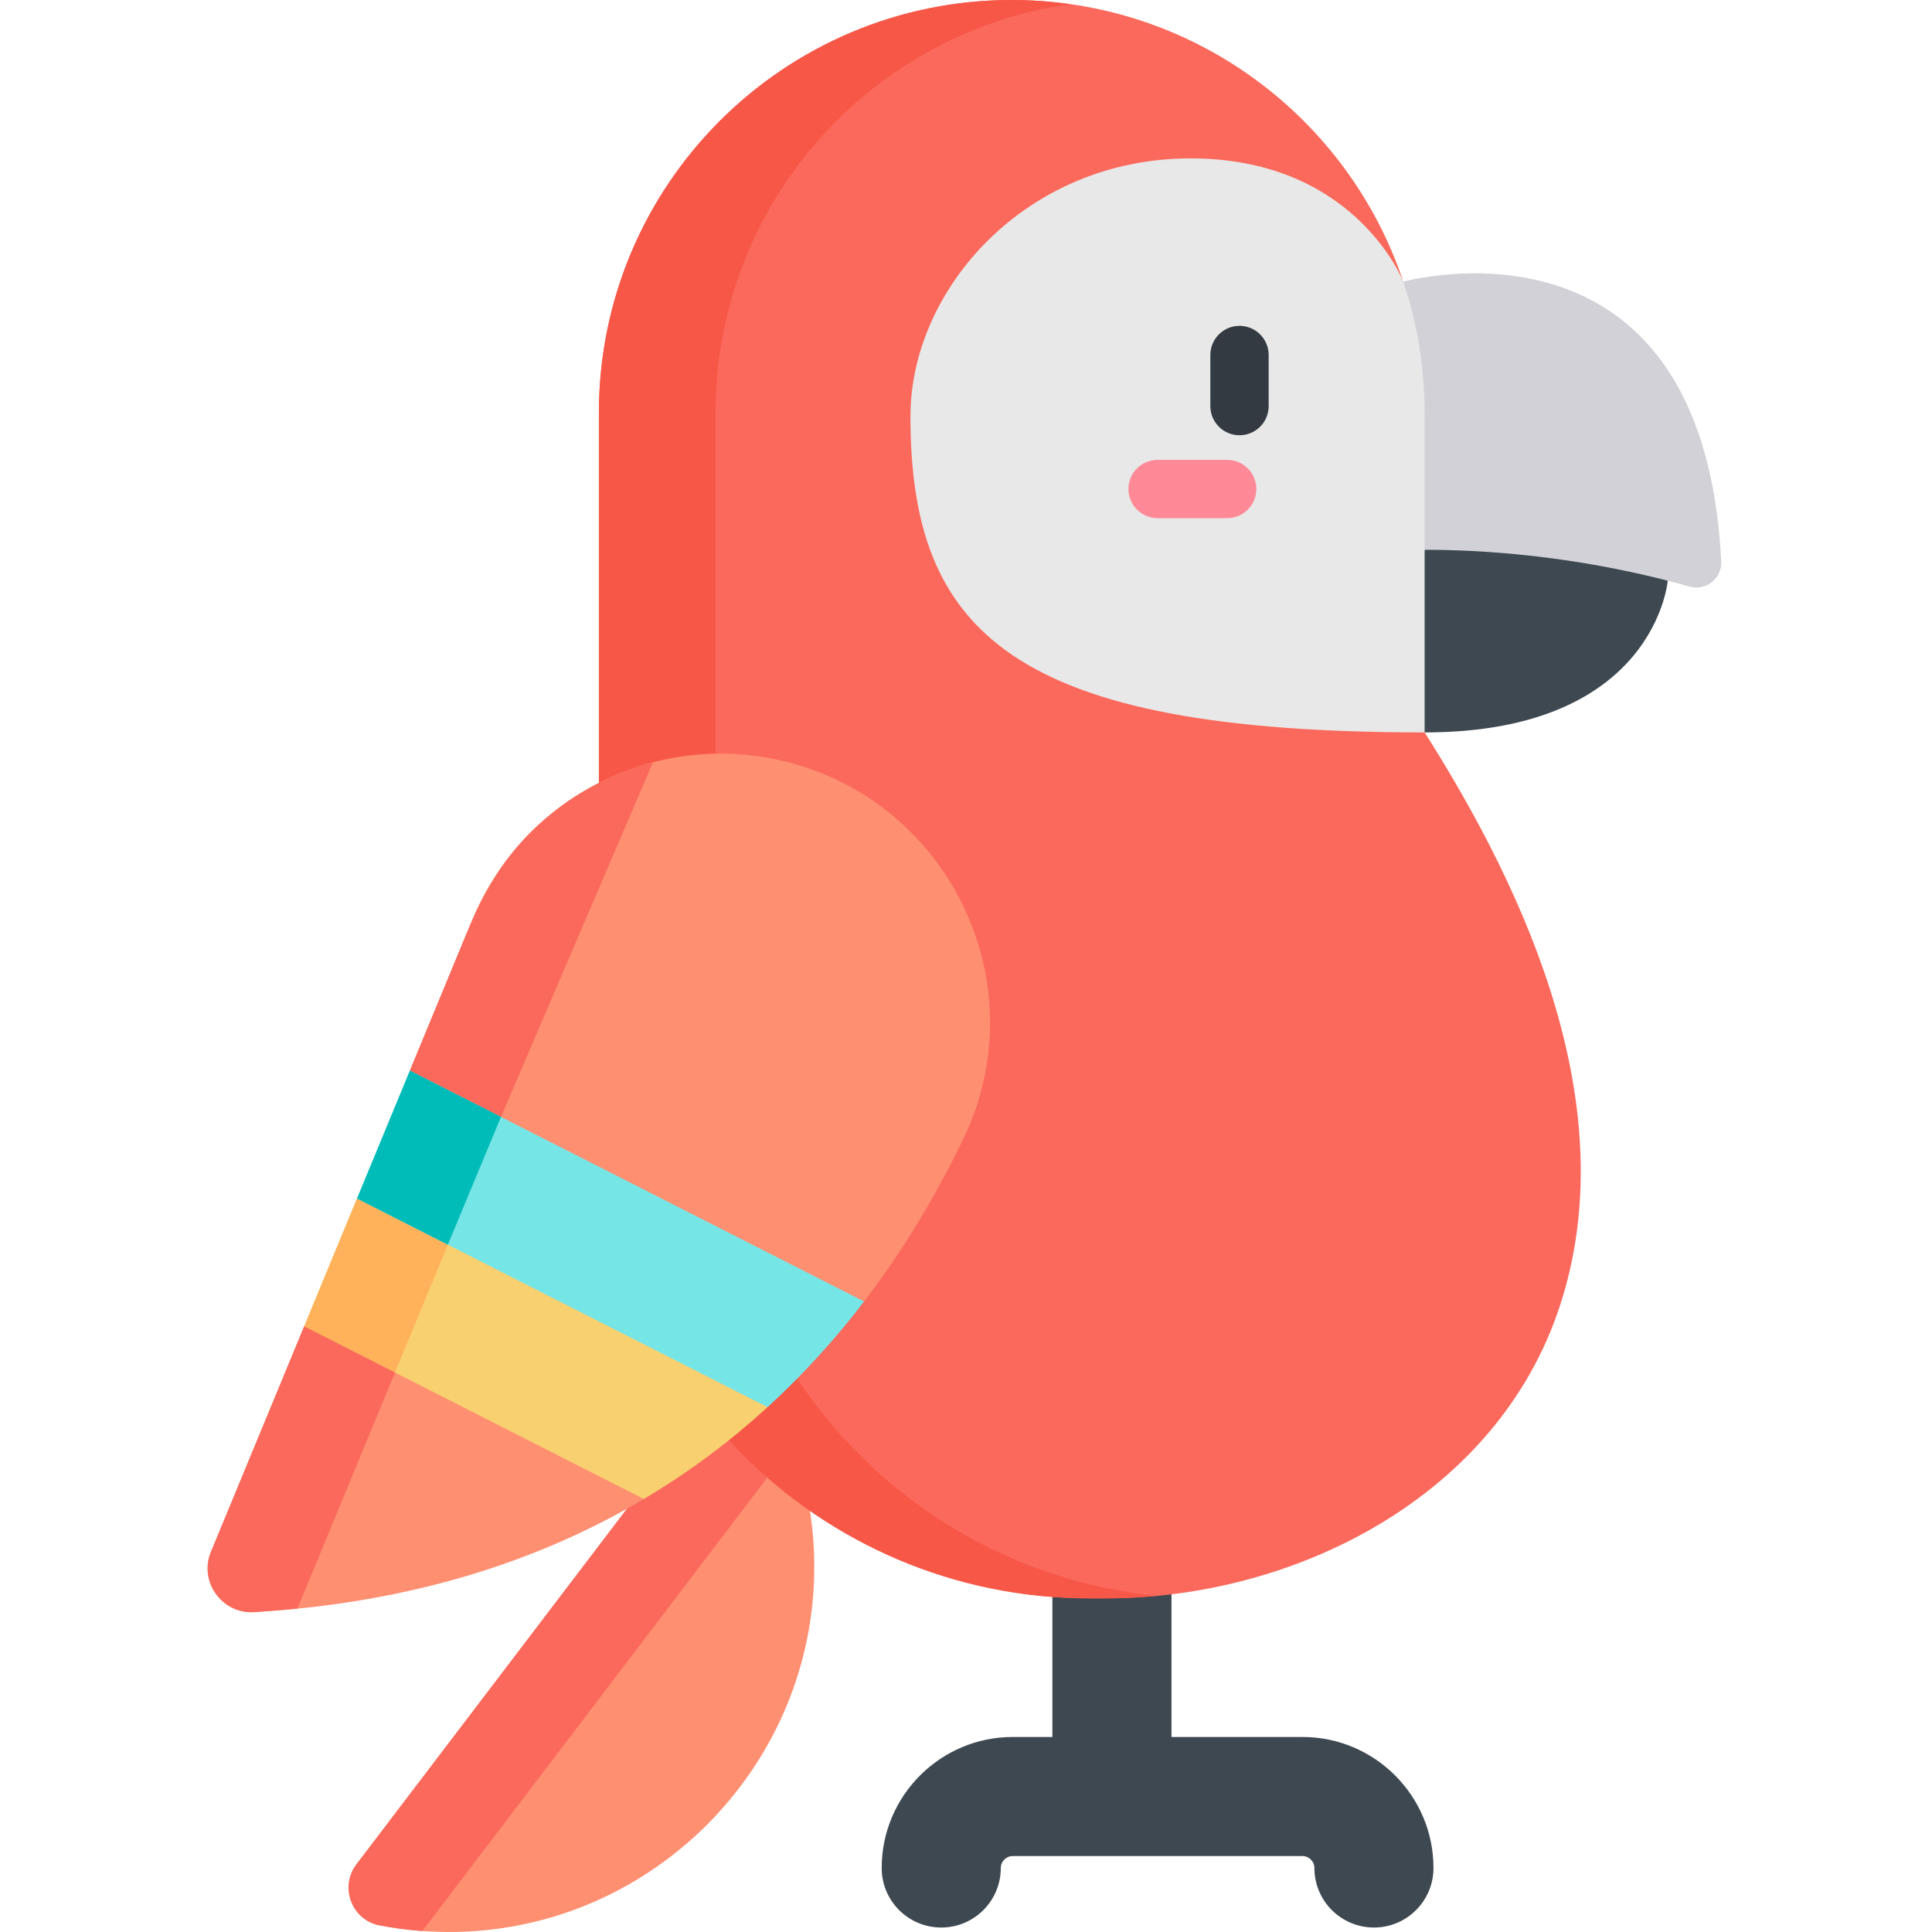 <svg xmlns="http://www.w3.org/2000/svg" viewBox="0.0 0.0 200.0 200.0" height="200.0px" width="200.0px"><path fill="#3d4851" fill-opacity="1.0"  filling="0" d="M104.834 179.812 L108.943 179.812 L108.943 159.09 C108.943 155.686 111.702 152.925 115.106 152.925 C118.512 152.925 121.271 155.686 121.271 159.09 L121.271 179.812 L134.831 179.812 C142.309 179.812 148.393 185.896 148.393 193.373 C148.393 196.779 145.633 199.537 142.229 199.537 C138.825 199.537 136.066 196.779 136.066 193.373 C136.066 192.694 135.512 192.14 134.833 192.14 L104.834 192.14 C104.155 192.14 103.601 192.694 103.601 193.373 C103.601 196.779 100.841 199.537 97.437 199.537 C94.032 199.537 91.272 196.779 91.272 193.373 C91.273 185.896 97.357 179.812 104.834 179.812 Z"></path>
<path fill="#ff8f71" fill-opacity="1.0"  filling="0" d="M36.904 192.99 L77.148 140.088 C81.798 146.52 84.473 154.475 84.282 163.066 C83.836 183.186 67.41 199.58 47.291 199.992 C44.55 200.047 41.873 199.812 39.29 199.313 C36.402 198.755 35.121 195.332 36.904 192.99 Z"></path>
<path fill="#fa695b" fill-opacity="1.0"  filling="0" d="M77.148 140.088 L36.904 192.99 C35.121 195.332 36.402 198.755 39.29 199.313 C40.739 199.593 42.22 199.786 43.723 199.896 L82.088 149.464 C80.881 146.091 79.21 142.94 77.148 140.088 Z"></path>
<path fill="#fa695b" fill-opacity="1.0"  filling="0" d="M61.998 114.644 L61.998 42.74 C61.998 30.937 66.783 20.255 74.515 12.517 C82.252 4.785 92.935 0.0 104.738 0.0 C123.581 0.0 139.578 12.196 145.257 29.125 L130.296 50.818 L147.478 75.82 C158.262 92.812 168.144 114.882 161.471 135.208 C155.028 154.837 134.201 165.462 114.443 165.462 L112.816 165.462 C84.749 165.462 61.998 142.711 61.998 114.644 Z"></path>
<path fill="#f75747" fill-opacity="1.0"  filling="0" d="M74.071 114.645 L74.071 42.74 C74.071 30.937 78.856 20.255 86.588 12.517 C92.977 6.132 101.376 1.759 110.756 0.429 C108.787 0.151 106.781 0.0 104.738 0.0 C92.935 0.0 82.252 4.785 74.515 12.517 C66.783 20.255 61.998 30.937 61.998 42.74 L61.998 114.645 C61.998 142.711 84.749 165.462 112.816 165.462 L114.441 165.462 C116.206 165.462 117.981 165.373 119.752 165.205 C94.098 162.63 74.071 140.976 74.071 114.645 Z"></path>
<path fill="#f8d070" fill-opacity="1.0"  filling="0" d="M31.486 137.309 L44.923 151.03 L66.649 155.177 C71.425 152.342 75.675 149.127 79.459 145.668 L60.574 128.25 L36.958 124.072 L31.486 137.309 Z"></path>
<path fill="#3d4851" fill-opacity="1.0"  filling="0" d="M172.643 60.114 C172.643 60.114 171.368 75.82 147.478 75.82 L137.209 66.063 L147.478 56.915 L160.786 50.818 L172.643 60.114 Z"></path>
<path fill="#d2d1d7" fill-opacity="1.0"  filling="0" d="M145.274 29.159 C145.274 29.159 176.289 20.476 178.182 58.104 C178.27 59.875 176.595 61.214 174.89 60.725 C169.881 59.289 159.746 56.915 147.478 56.915 L137.209 45.044 L145.274 29.159 Z"></path>
<path fill="#e8e8e8" fill-opacity="1.0"  filling="0" d="M94.249 43.094 C94.249 65.453 104.762 75.82 147.476 75.82 L147.476 42.74 C147.476 37.991 146.704 33.426 145.273 29.161 C145.273 29.161 145.273 29.158 145.27 29.154 C145.265 29.149 145.265 29.137 145.257 29.125 C144.952 28.384 139.793 16.396 123.251 16.396 C106.177 16.396 94.249 29.95 94.249 43.094 Z"></path>
<path fill="#333a41" fill-opacity="1.0"  filling="0" d="M128.312 45.056 C129.979 45.056 131.331 43.706 131.331 42.038 L131.331 36.751 C131.331 35.084 129.979 33.732 128.312 33.732 C126.646 33.732 125.295 35.084 125.295 36.751 L125.295 42.038 C125.295 43.706 126.646 45.056 128.312 45.056 Z"></path>
<path fill="#ff8997" fill-opacity="1.0"  filling="0" d="M119.833 53.641 L127.036 53.641 C128.702 53.641 130.054 52.29 130.054 50.624 C130.054 48.956 128.702 47.606 127.036 47.606 L119.833 47.606 C118.167 47.606 116.815 48.956 116.815 50.624 C116.815 52.29 118.167 53.641 119.833 53.641 Z"></path>
<path fill="#ffb25a" fill-opacity="1.0"  filling="0" d="M36.958 124.072 L31.486 137.309 L39.485 145.476 L47.559 125.948 L36.958 124.072 Z"></path>
<path fill="#ff8f71" fill-opacity="1.0"  filling="0" d="M26.279 166.888 C42.757 165.921 56.006 161.495 66.649 155.177 L31.486 137.309 L21.831 160.664 C20.56 163.742 22.954 167.084 26.279 166.888 Z"></path>
<path fill="#ff8f71" fill-opacity="1.0"  filling="0" d="M42.43 110.831 L63.205 128.248 L89.452 134.727 C93.72 129.146 97.098 123.357 99.762 117.807 C101.623 113.924 102.493 109.859 102.493 105.871 C102.493 93.8 94.525 82.437 81.955 79.002 C68.417 75.304 54.245 82.254 48.883 95.224 L42.43 110.831 Z"></path>
<path fill="#fa695b" fill-opacity="1.0"  filling="0" d="M51.913 89.798 C50.339 92.09 49.1 94.615 48.068 97.194 L42.432 110.831 L50.879 117.914 L67.59 78.923 C62.586 80.231 58.002 82.912 54.408 86.699 C53.491 87.665 52.664 88.704 51.913 89.798 Z"></path>
<path fill="#76e5e6" fill-opacity="1.0"  filling="0" d="M36.958 124.072 L79.459 145.668 C83.24 142.212 86.552 138.521 89.452 134.727 L42.43 110.831 L36.958 124.072 Z"></path>
<path fill="#fa695b" fill-opacity="1.0"  filling="0" d="M26.279 166.888 C27.098 166.841 30.092 166.591 30.786 166.521 L40.888 142.085 L31.486 137.309 C31.486 137.309 21.835 160.654 21.831 160.664 C20.577 163.701 23.024 167.079 26.279 166.888 Z"></path>
<path fill="#00bcb9" fill-opacity="1.0"  filling="0" d="M42.432 110.831 L36.958 124.072 L46.359 128.848 L51.86 115.623 L42.432 110.831 Z"></path></svg>